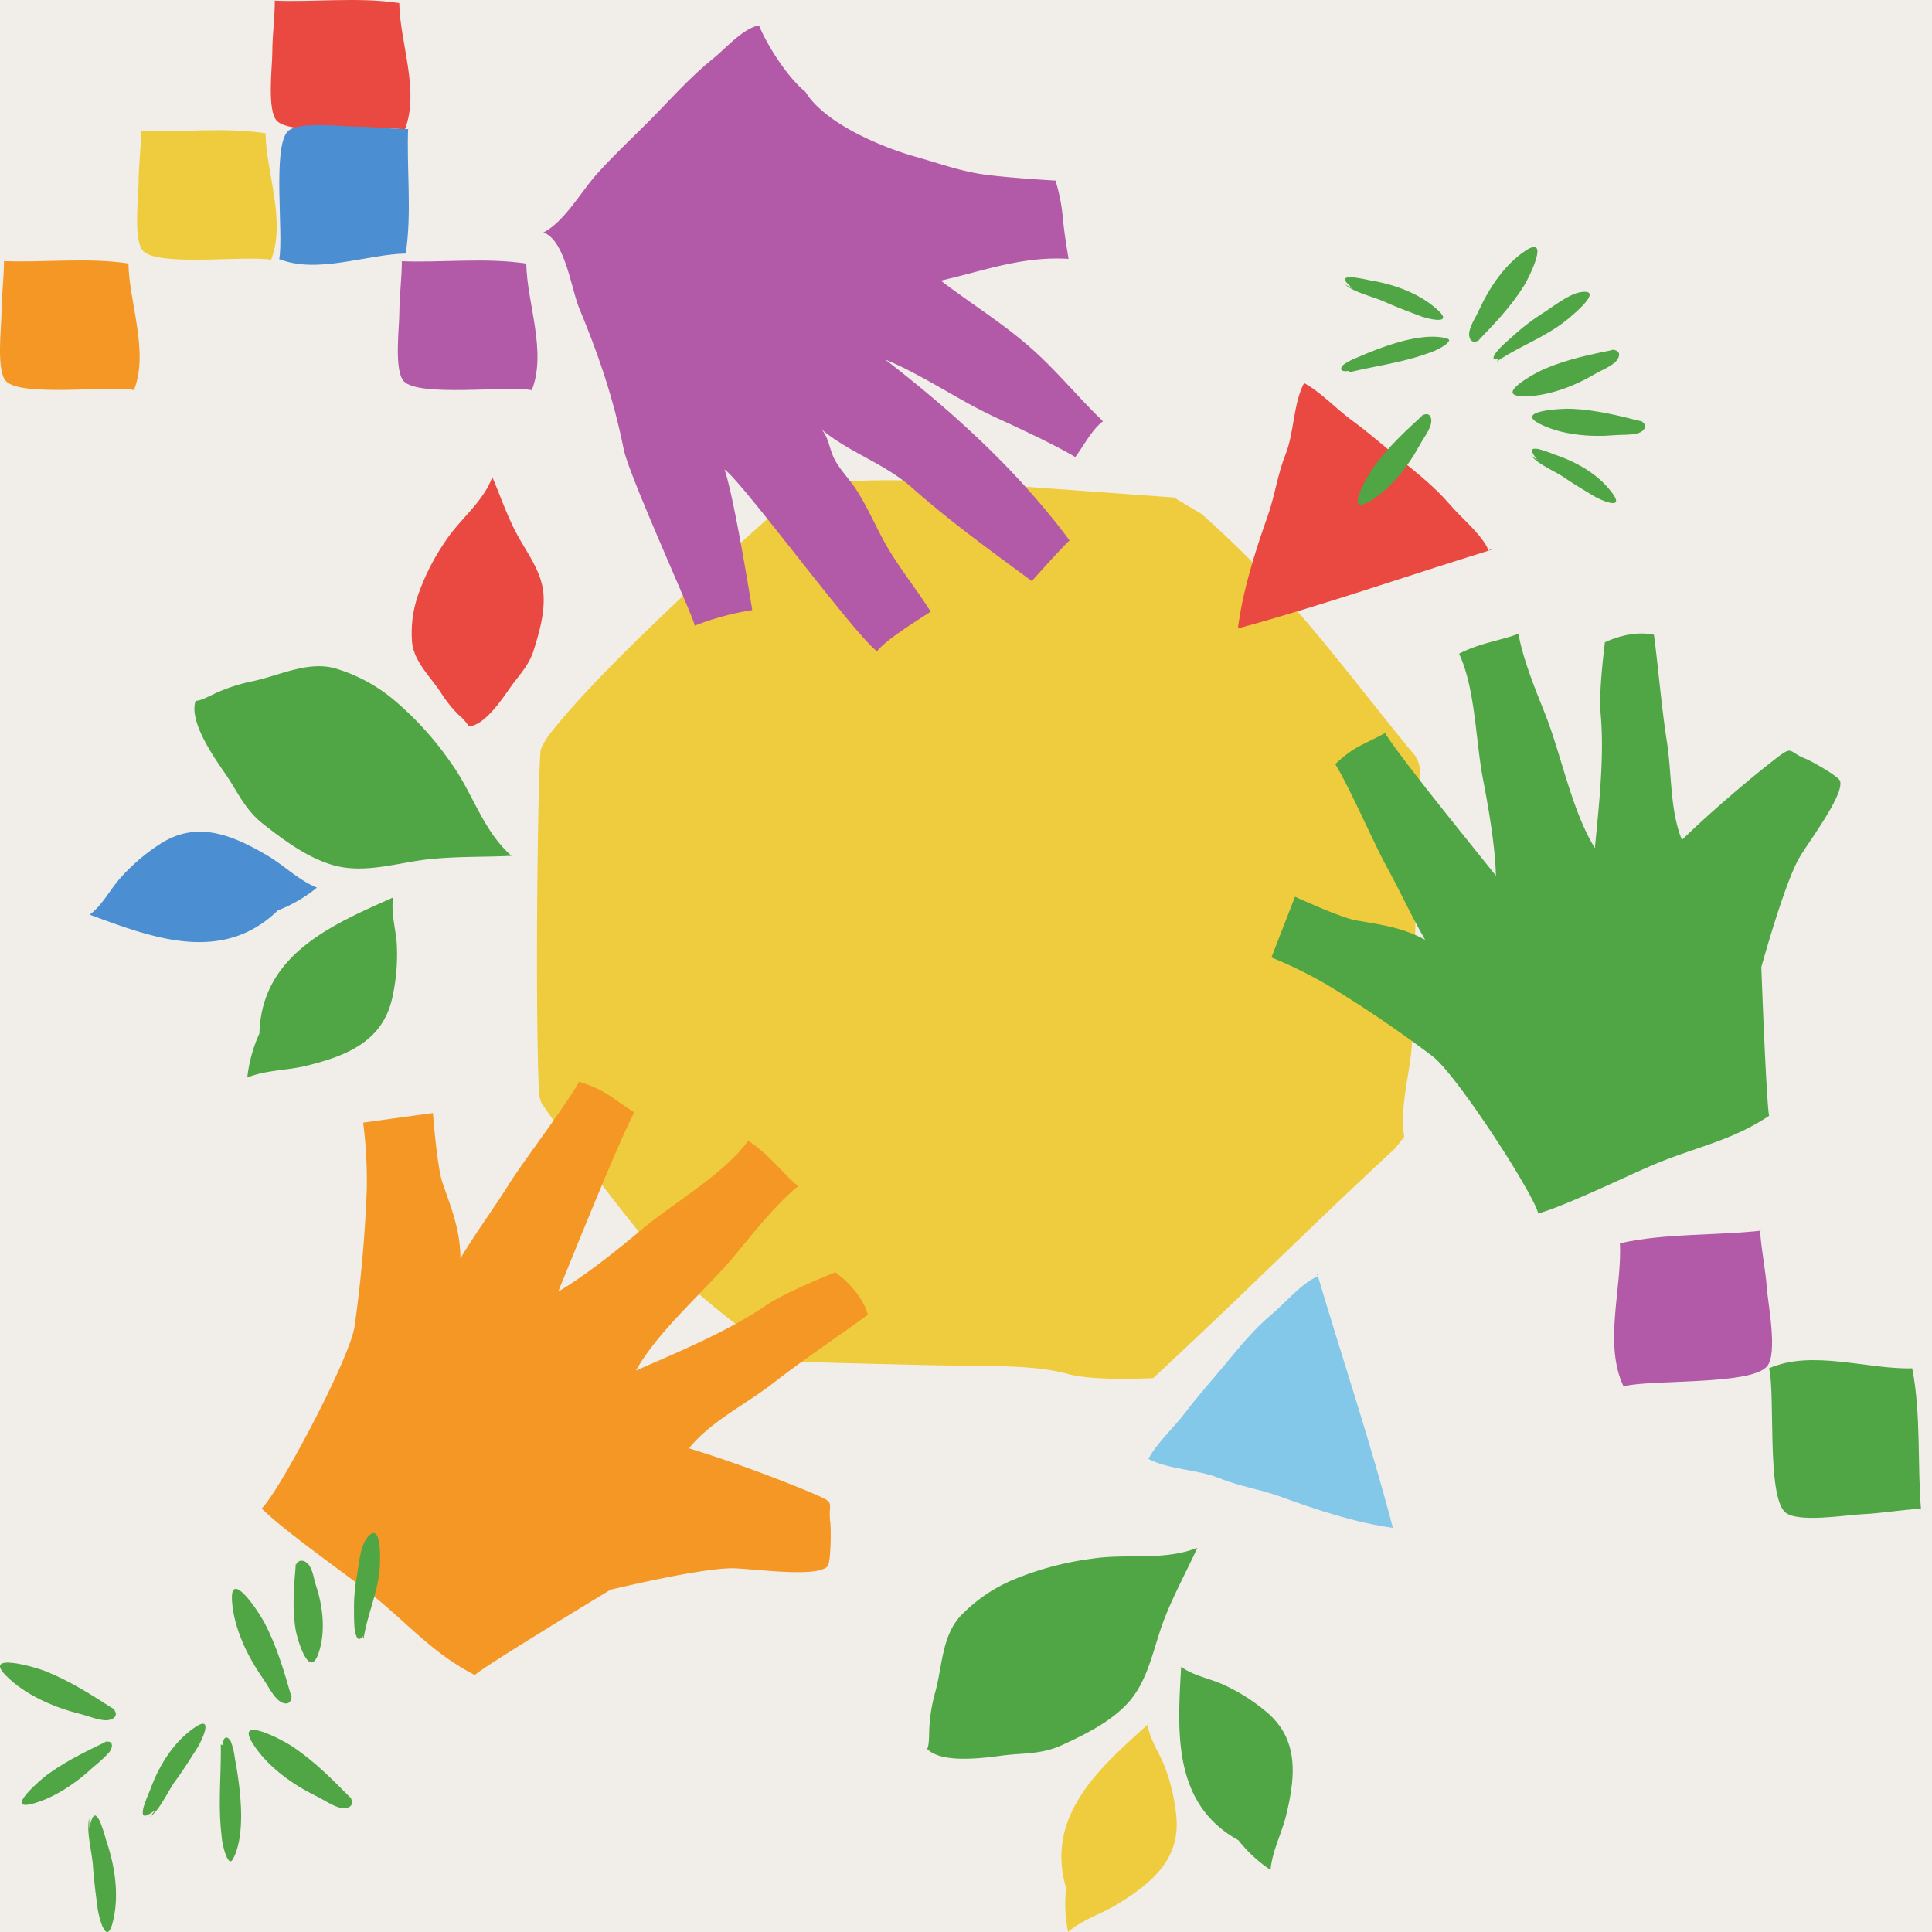 <svg id="Camada_1" data-name="Camada 1" xmlns="http://www.w3.org/2000/svg" viewBox="0 0 532 532"><defs><style>.cls-1{fill:#f1eee9;}.cls-2{fill:#efcc3e;}.cls-3{fill:#b25aa7;}.cls-4{fill:#50a545;}.cls-5{fill:#f49725;}.cls-6{fill:#e94941;}.cls-7{fill:#83c8e8;}.cls-8{fill:#4b8ed2;}</style></defs><rect class="cls-1" x="-15" y="-9" width="562" height="550"/><path id="Caminho_260" data-name="Caminho 260" class="cls-2" d="M216.46,374.9c-13.82-10.07-27.81-20.29-38.71-33.47-8.94-10.81-28.1-36.22-28.78-38a12.78,12.78,0,0,1-.64-4.25c-1.05-28.88-.11-90.88.6-92.84a19.63,19.63,0,0,1,3.35-5.33c18.42-23.19,69-66.87,69-66.87a63.19,63.19,0,0,1,7.22-1.32c17.86-1.34,35.8-.08,53.67,1.19L323.27,137l7.53,4.48c23.77,20.88,37.88,41,57.92,65.5a7.64,7.64,0,0,1,2.18,6.67q-1,36.54-2.09,73.08c-.22,7.85-3.54,17.73-2.13,26.29l-2.49,3.17c-24.92,23.1-41.73,40.18-66.65,63.29,0,0-16.08.88-23.23-1.08-6.89-1.89-14.88-2.18-22.51-2.24C253.64,376,216.46,374.9,216.46,374.9Z"/><path id="Caminho_261" data-name="Caminho 261" class="cls-3" d="M221.8,25.31c5.27,8.65,21,15.25,30.34,17.86,5.82,1.63,10.76,3.44,16.8,4.56s21.71,2,21.71,2a50.27,50.27,0,0,1,2,10.09c.34,3.87,1,7.81,1.59,11.46-12.72-.77-23.1,3.23-35.17,6,8.5,6.49,17.52,12,25.53,19.2,6.68,6,12.63,13.31,19.12,19.52-3.16,2.43-5.18,6.61-7.63,9.85-5.7-3.41-15.77-8.08-21.54-10.72-10.64-4.88-20.2-11.76-30.81-16.13,18.94,14.6,36.66,30.8,50.77,49.8-3.59,3.58-6.92,7.35-10.39,11.21-11.25-8.33-22.4-16.33-32.85-25.6-7.71-6.84-17.58-9.83-25.15-16.26,2.14,2.31,2.22,5.55,3.69,8.33,1.57,3,4.09,5.45,5.94,8.3,3.43,5.25,5.79,11.25,9.05,16.65,3.56,5.92,7.9,11.29,11.48,17-3.18,2.1-12.45,7.76-14.77,10.91-6-4.29-37.07-46.69-42-50.06,2.75,8,7.63,38.72,7.63,38.72a75.12,75.12,0,0,0-15.87,4.3c.3-1.28-18-41-19.54-48.65C168.91,109.68,164.92,98,159.54,85c-2.3-5.58-3.9-18.78-9.9-21,5.67-2.84,10.38-11.21,14.64-16,4.84-5.39,10-10.16,15.05-15.27,5.72-5.81,10.69-11.47,17.1-16.66C199.89,13.27,204.61,7.79,209,7,211.48,13,217.1,21.52,221.8,25.31Z"/><path id="Caminho_262" data-name="Caminho 262" class="cls-4" d="M485,266.33s6.14-22.32,10.26-29.77c2.34-4.24,12.66-17.61,11.42-21.52-.41-1.28-7.87-5.47-9.44-6.09-4.85-1.89-3.41-3.77-8-.26-8.13,6.28-19,15.65-26.1,22.6-3.34-8.24-2.75-18.06-4.13-27-1.55-9.92-2.29-19.68-3.57-29.5-6.61-1.45-13.51,2.07-13.51,2.07s-1.75,13.54-1.2,19.38c1.12,12-.45,25.45-1.56,37.31-6.49-10.59-9.22-25.77-13.86-37.35-2.72-6.8-5.94-14.74-7.2-21.72-4.5,1.88-10.05,2.33-16.34,5.52,4.51,9.64,4.55,24,6.61,34.66,1.57,8.14,3.31,18.2,3.54,26.48-5.65-7.09-26.39-32.54-30.53-39.27-6.53,3.55-8.27,3.48-13.71,8.54,3.8,6.1,10.77,22.11,14.1,28.14,3.68,6.68,6.84,13.7,10.67,20.25-6.32-3.46-12.36-4.19-19.13-5.38-4.21-.75-16.73-6.49-16.73-6.49l-6.49,16.72a119.59,119.59,0,0,1,15.21,7.45,340.7,340.7,0,0,1,29.26,19.83c6.76,5.32,27.71,37.71,29,43.23,8-2.32,24.47-10.37,31.79-13.46,11.54-4.87,21.3-6.47,31.79-13.45C486.38,303.73,485,266.33,485,266.33Z"/><path id="Caminho_263" data-name="Caminho 263" class="cls-5" d="M168.11,437.75s24.27-5.89,33.45-5.91c5.23,0,23.24,2.72,26.28-.5,1-1,1-10.28.8-12.09-.76-5.57,1.77-5.2-3.92-7.65-10.18-4.38-24.69-9.67-35-12.78,6-7.47,15.6-12.05,23.32-18.06C221.6,374.11,230.41,368.3,239,362c-2.09-7-9-11.66-9-11.66s-13.69,5.45-18.9,9c-10.71,7.33-24.24,12.9-36,18.07,6.59-11.66,19.47-22.19,28-32.63,5-6.13,10.79-13.32,16.71-18.17-4.13-3.25-7.46-8.26-13.77-12.52-6.73,9.3-20.22,16.84-29.23,24.39-6.85,5.74-15.43,12.65-23.12,17.2,3.73-9,16.88-41.94,21-49.36-6.78-4.3-7.62-6-15.24-8.46-3.76,6.77-15.21,21.74-19.16,28-4.36,7-9.34,13.63-13.51,20.67,0-7.78-2.51-13.85-4.94-20.87-1.5-4.36-2.63-19.18-2.63-19.18L100,309.13a127.77,127.77,0,0,1,1,18.24,369.1,369.1,0,0,1-3.38,38c-1.48,9.17-21.06,45.9-25.57,50,6.4,6.35,22.6,17.66,29.35,22.94,10.64,8.33,17.26,16.71,29.34,22.93C133.54,458.64,168.11,437.75,168.11,437.75Z"/><path id="Caminho_264" data-name="Caminho 264" class="cls-4" d="M53.86,193C52,198.6,58.63,208.13,62,213c3.5,5.08,5.42,10,10.6,14,6.13,4.8,13.78,10.48,21.69,11.8s16.27-1.41,24-2.22c7.59-.78,15.08-.56,22.56-.91-7.83-6.84-10.68-17.32-16.59-25.49a88.38,88.38,0,0,0-15.75-17.41,45,45,0,0,0-15.27-8.43c-7.8-2.72-15.79,1.54-23.52,3.21a47.62,47.62,0,0,0-10.36,3.33C57,192,55.35,192.9,53.86,193Z"/><path id="Caminho_265" data-name="Caminho 265" class="cls-4" d="M71.43,284.57c.63-21.89,20.24-30,36.84-37.45-.7,4.3.78,8.85,1,13.07A54.34,54.34,0,0,1,108,274.85c-2.68,11.88-12.42,15.89-23.78,18.66-5.13,1.25-11.09,1.13-16.13,3.21A40.12,40.12,0,0,1,71.43,284.57Z"/><path id="Caminho_267" data-name="Caminho 267" class="cls-6" d="M129.1,200c4.17-.18,8.84-7,11.22-10.42,2.5-3.61,5.26-6.11,6.66-10.59,1.66-5.28,3.51-11.8,2.4-17.39s-5-10.47-7.53-15.44-4.17-9.88-6.29-14.78c-2.57,6.93-8.82,11.47-12.78,17.46a62.85,62.85,0,0,0-7.61,14.86A32,32,0,0,0,113.41,176c.15,5.87,5,10.12,8.06,14.84a34.26,34.26,0,0,0,4.82,6A14.17,14.17,0,0,1,129.1,200Z"/><path id="Caminho_259" data-name="Caminho 259" class="cls-7" d="M361.36,352.2c-4.05,2.39-7.6,6.73-11.23,9.76-4.8,4-8.74,8.87-12.79,13.76-3.52,4.26-7.35,8.48-10.63,12.84s-8,8.58-10.5,13.17c5.69,3,13.52,2.83,19.65,5.34,5.43,2.23,11.29,3.05,16.8,5.07,9.77,3.59,20.53,7.14,30.88,8.57-6.1-23.51-14.07-47.07-20.85-70-.46.26,0,.3.28.63"/><path id="Caminho_266" data-name="Caminho 266" class="cls-4" d="M255.32,481.61c3.95,4,14.95,2.55,20.54,1.82,5.85-.77,10.85-.26,16.58-2.9,6.77-3.11,14.95-7.14,19.54-13.29s5.91-14.46,8.63-21.43c2.65-6.81,6.11-13.09,9.1-19.61-9.25,3.67-19.42,1.52-29,3A84.5,84.5,0,0,0,279,435a43.21,43.21,0,0,0-13.85,9.31c-5.74,5.45-5.6,14.12-7.56,21.44a45.17,45.17,0,0,0-1.7,10.27C255.79,478.53,255.87,480.29,255.32,481.61Z"/><path id="Caminho_268" data-name="Caminho 268" class="cls-4" d="M341,506.72c-18.36-10.12-16.72-30.37-15.76-47.75,3.35,2.48,7.87,3.21,11.55,4.89a51.47,51.47,0,0,1,11.91,7.51c8.94,7.48,8.1,17.53,5.48,28.41-1.18,4.91-3.88,9.93-4.32,15.13A38.13,38.13,0,0,1,341,506.72Z"/><path id="Caminho_269" data-name="Caminho 269" class="cls-2" d="M293.57,519.93c-5.92-20.1,9.5-33.34,22.41-45,.64,4.12,3.33,7.83,4.77,11.61a52.14,52.14,0,0,1,3.17,13.72c1.09,11.6-6.58,18.14-16.09,24-4.3,2.66-9.76,4.32-13.73,7.71A38.51,38.51,0,0,1,293.57,519.93Z"/><path id="Caminho_270" data-name="Caminho 270" class="cls-8" d="M76.52,250.69c-15.5,15.06-35,7.35-51.83,1.18,3.46-2.56,5.54-6.8,8.3-9.92a53.27,53.27,0,0,1,11-9.49c10.07-6.57,19.72-2.71,29.66,3.14,4.49,2.64,8.63,6.82,13.63,8.82A39.7,39.7,0,0,1,76.52,250.69Z"/><path id="Caminho_280" data-name="Caminho 280" class="cls-6" d="M409.17,150.08c-2.44-4-6.82-7.53-9.9-11.12-4.07-4.76-9-8.65-13.9-12.64-4.29-3.47-8.56-7.26-13-10.48s-8.66-7.88-13.28-10.36c-3,5.73-2.68,13.56-5.13,19.72-2.17,5.45-2.92,11.33-4.87,16.85-3.48,9.82-6.91,20.61-8.22,31,23.43-6.37,46.91-14.6,69.75-21.64-.27-.45-.31,0-.63.29"/><g id="Grupo_254" data-name="Grupo 254"><path id="Caminho_281" data-name="Caminho 281" class="cls-4" d="M406.6,94.26c4.82-5,9.21-9.52,13-15.48,1.44-2.3,7.37-14.28.48-9.76-5.64,3.7-10,10.19-12.8,16.35-.82,1.82-2.13,3.72-2.6,5.64-.58,2.34.79,4.31,3.1,2.21"/><path id="Caminho_282" data-name="Caminho 282" class="cls-4" d="M392.26,113.88c-5.12,4.71-9.77,8.91-13.92,14.6-1.6,2.19-8.37,13.71-1.29,9.61,5.81-3.37,10.64-9.55,13.85-15.48.94-1.75,2.38-3.56,3-5.44.76-2.28-.42-4.29-2.84-2.34"/><path id="Caminho_283" data-name="Caminho 283" class="cls-4" d="M444.88,96.2c-6.82,1.41-13,2.6-19.46,5.34-2.49,1-14.24,7.43-6.05,7.57,6.71.11,14-2.69,19.84-6.13,1.71-1,3.87-1.82,5.38-3.11,1.82-1.56,1.85-3.89-1.23-3.46"/><path id="Caminho_284" data-name="Caminho 284" class="cls-4" d="M452.64,116.19c-6.75-1.69-12.81-3.28-19.84-3.62-2.71-.13-16.05.52-8.74,4.19,6,3,13.82,3.66,20.54,3.08,2-.17,4.28,0,6.19-.47,2.32-.61,3.35-2.7.4-3.66"/><path id="Caminho_285" data-name="Caminho 285" class="cls-4" d="M412.13,99.58c6.18-4.24,13.24-6.63,19.15-11.36,1.48-1.19,10.79-8.79,4-7.77-3.12.47-7.38,3.79-10.1,5.57a59.34,59.34,0,0,0-8,6c-1.32,1.22-2.65,2.3-3.91,3.57-.74.73-3.71,4-.64,3.28"/><path id="Caminho_286" data-name="Caminho 286" class="cls-4" d="M370.37,78.31c2.28,2.17,7.71,3.35,10.79,4.74s6.34,2.62,9.53,3.83c2.49,1,9.75,2.68,5.25-1.47-5.06-4.68-12.11-7.15-18.88-8.25a41.4,41.4,0,0,0-4.71-.82c-3.41-.12-1.81,1.3.09,3.09"/><path id="Caminho_287" data-name="Caminho 287" class="cls-4" d="M421.57,125.34c1.71,2.44,6.55,4.37,9.15,6.15s5.41,3.45,8.15,5.09c2.14,1.28,8.56,4,5.17-.69-3.84-5.29-9.93-8.7-16-10.73a37.11,37.11,0,0,0-4.23-1.47c-3.15-.6-1.93,1-.49,3"/><path id="Caminho_288" data-name="Caminho 288" class="cls-4" d="M371.3,102.59c7.27-1.82,14.69-2.69,21.8-5.27A17.81,17.81,0,0,0,397.94,95c1.62-1.34,1.38-1.66-.37-2-6.93-1.37-17.15,2.53-23.75,5.41a17.42,17.42,0,0,0-3.85,2c-1.28,1.21-.71,2.11,1.41,1.71"/></g><path id="Caminho_129" data-name="Caminho 129" class="cls-3" d="M484.65,338.87c.35,5.35,1.5,10.61,1.91,16.12.31,4.27,3,17.8,0,21.27-4.46,5.25-32.11,3.53-39.5,5.49-5.56-11.68-.35-27.21-1-39.4,12.81-2.86,26.58-2.05,39.37-3.53"/><path id="Caminho_135" data-name="Caminho 135" class="cls-4" d="M529,415.47c-5.36.22-10.65,1.23-16.16,1.48-4.28.19-17.88,2.49-21.27-.54-5.13-4.6-2.67-32.19-4.43-39.63,11.82-5.24,27.21.37,39.41,0,2.52,12.88,1.34,26.63,2.48,39.45"/><path id="Caminho_128" data-name="Caminho 128" class="cls-2" d="M38.85,36c0,4.74-.68,9.45-.69,14.35,0,3.81-1.52,15.9,1.27,18.78,4.26,4.36,28.57,1.14,35.21,2.41,4.19-10.66-1.37-24.11-1.52-34.84-11.5-1.75-23.6-.17-35-.69"/><path id="Caminho_130" data-name="Caminho 130" class="cls-5" d="M1.1,71.9c0,4.74-.67,9.45-.69,14.33C.41,90-1.11,102.15,1.68,105c4.27,4.36,28.58,1.12,35.21,2.41,4.19-10.66-1.37-24.11-1.52-34.86-11.5-1.74-23.6-.16-35-.68"/><path id="Caminho_131" data-name="Caminho 131" class="cls-3" d="M110.65,71.9c0,4.74-.67,9.45-.69,14.33,0,3.81-1.52,15.92,1.27,18.8,4.27,4.36,28.58,1.12,35.21,2.41,4.19-10.66-1.37-24.11-1.52-34.86-11.5-1.74-23.6-.16-35-.68"/><path id="Caminho_132" data-name="Caminho 132" class="cls-6" d="M75.67.15c0,4.74-.68,9.46-.69,14.35,0,3.8-1.52,15.91,1.27,18.79,4.26,4.36,28.57,1.13,35.22,2.4,4.18-10.66-1.38-24-1.53-34.85C98.46-.89,86.34.68,75,.16"/><path id="Caminho_133" data-name="Caminho 133" class="cls-8" d="M112.42,35.55c-4.74,0-9.45-.68-14.35-.69-3.8,0-15.89-1.53-18.79,1.27-4.35,4.26-1.13,28.57-2.39,35.22C87.54,75.53,101,70,111.73,69.82c1.74-11.49.16-23.6.68-35"/><g id="Grupo_261" data-name="Grupo 261"><path id="Caminho_327" data-name="Caminho 327" class="cls-4" d="M97.11,495.65c-5.44-5.5-10.27-10.51-16.78-14.85-2.51-1.67-15.62-8.61-10.81-.83,3.94,6.36,11,11.45,17.76,14.7,2,1,4.06,2.48,6.18,3.06,2.58.71,4.81-.75,2.55-3.38"/><path id="Caminho_328" data-name="Caminho 328" class="cls-4" d="M80.43,467.85c-2.16-7.42-4-14.11-7.63-21.06-1.39-2.67-9.49-15.1-8.92-6,.47,7.44,4.23,15.3,8.54,21.42,1.27,1.81,2.36,4.13,3.92,5.67,1.89,1.88,4.48,1.71,3.73-1.67"/><path id="Caminho_329" data-name="Caminho 329" class="cls-4" d="M31.88,471c-6.5-4.19-12.3-8-19.57-10.9-2.8-1.1-17.07-5.18-10.68,1.29,5.23,5.31,13.21,8.78,20.48,10.57,2.15.53,4.49,1.57,6.68,1.72,2.67.18,4.5-1.64,1.73-3.71"/><path id="Caminho_330" data-name="Caminho 330" class="cls-4" d="M81.49,430.35c-.54,6.32-1.09,12-.11,18.29.38,2.41,3.68,14,6.26,6.8,2.12-5.94,1.31-13-.61-18.78-.57-1.71-.79-3.78-1.72-5.36-1.12-1.91-3.59-2.37-4.06.45"/><path id="Caminho_331" data-name="Caminho 331" class="cls-4" d="M29.68,479.37c-5.93,2.88-11.29,5.41-16.7,9.36-2.08,1.52-11.63,9.87-4.2,8C14.86,495.15,21,491,25.69,486.57a38.16,38.16,0,0,0,4.34-4c1.39-1.79,1-3.79-1.69-2.67"/><path id="Caminho_332" data-name="Caminho 332" class="cls-4" d="M100.11,451.35c1-6.87,4.12-13.1,4.48-20.12.1-1.75.55-12.88-3.55-7.72-1.88,2.38-2.23,7.37-2.73,10.33a46.42,46.42,0,0,0-.83,9.19c0,1.67,0,3.26.12,4.92.08,1,.63,5.07,2.27,2.56"/><path id="Caminho_333" data-name="Caminho 333" class="cls-4" d="M24.59,500.71c-.93,3.37.75,9.32,1,13.05s.75,7.58,1.23,11.34c.37,2.93,2.46,10.95,4.18,4.38,1.94-7.41.67-15.61-1.79-22.8a44.45,44.45,0,0,0-1.65-5.05c-1.66-3.41-2.22-1.09-3,1.7"/><path id="Caminho_334" data-name="Caminho 334" class="cls-4" d="M41.24,500.31c2.76-1.83,5-7.14,7.11-10s4-5.9,5.9-8.88c1.48-2.34,4.7-9.39-.61-5.76-6,4.09-10,10.75-12.39,17.45a40,40,0,0,0-1.76,4.65c-.77,3.48,1.06,2.17,3.35.64"/><path id="Caminho_335" data-name="Caminho 335" class="cls-4" d="M60.8,480.33c.13,8.31-.8,16.55.19,24.9a20.3,20.3,0,0,0,1.28,5.8c1,2.09,1.45,1.9,2.26.11,3.23-7.14,1.59-19.19.14-27a19.62,19.62,0,0,0-1.13-4.65c-1-1.7-2.11-1.31-2.21,1.09"/></g></svg>